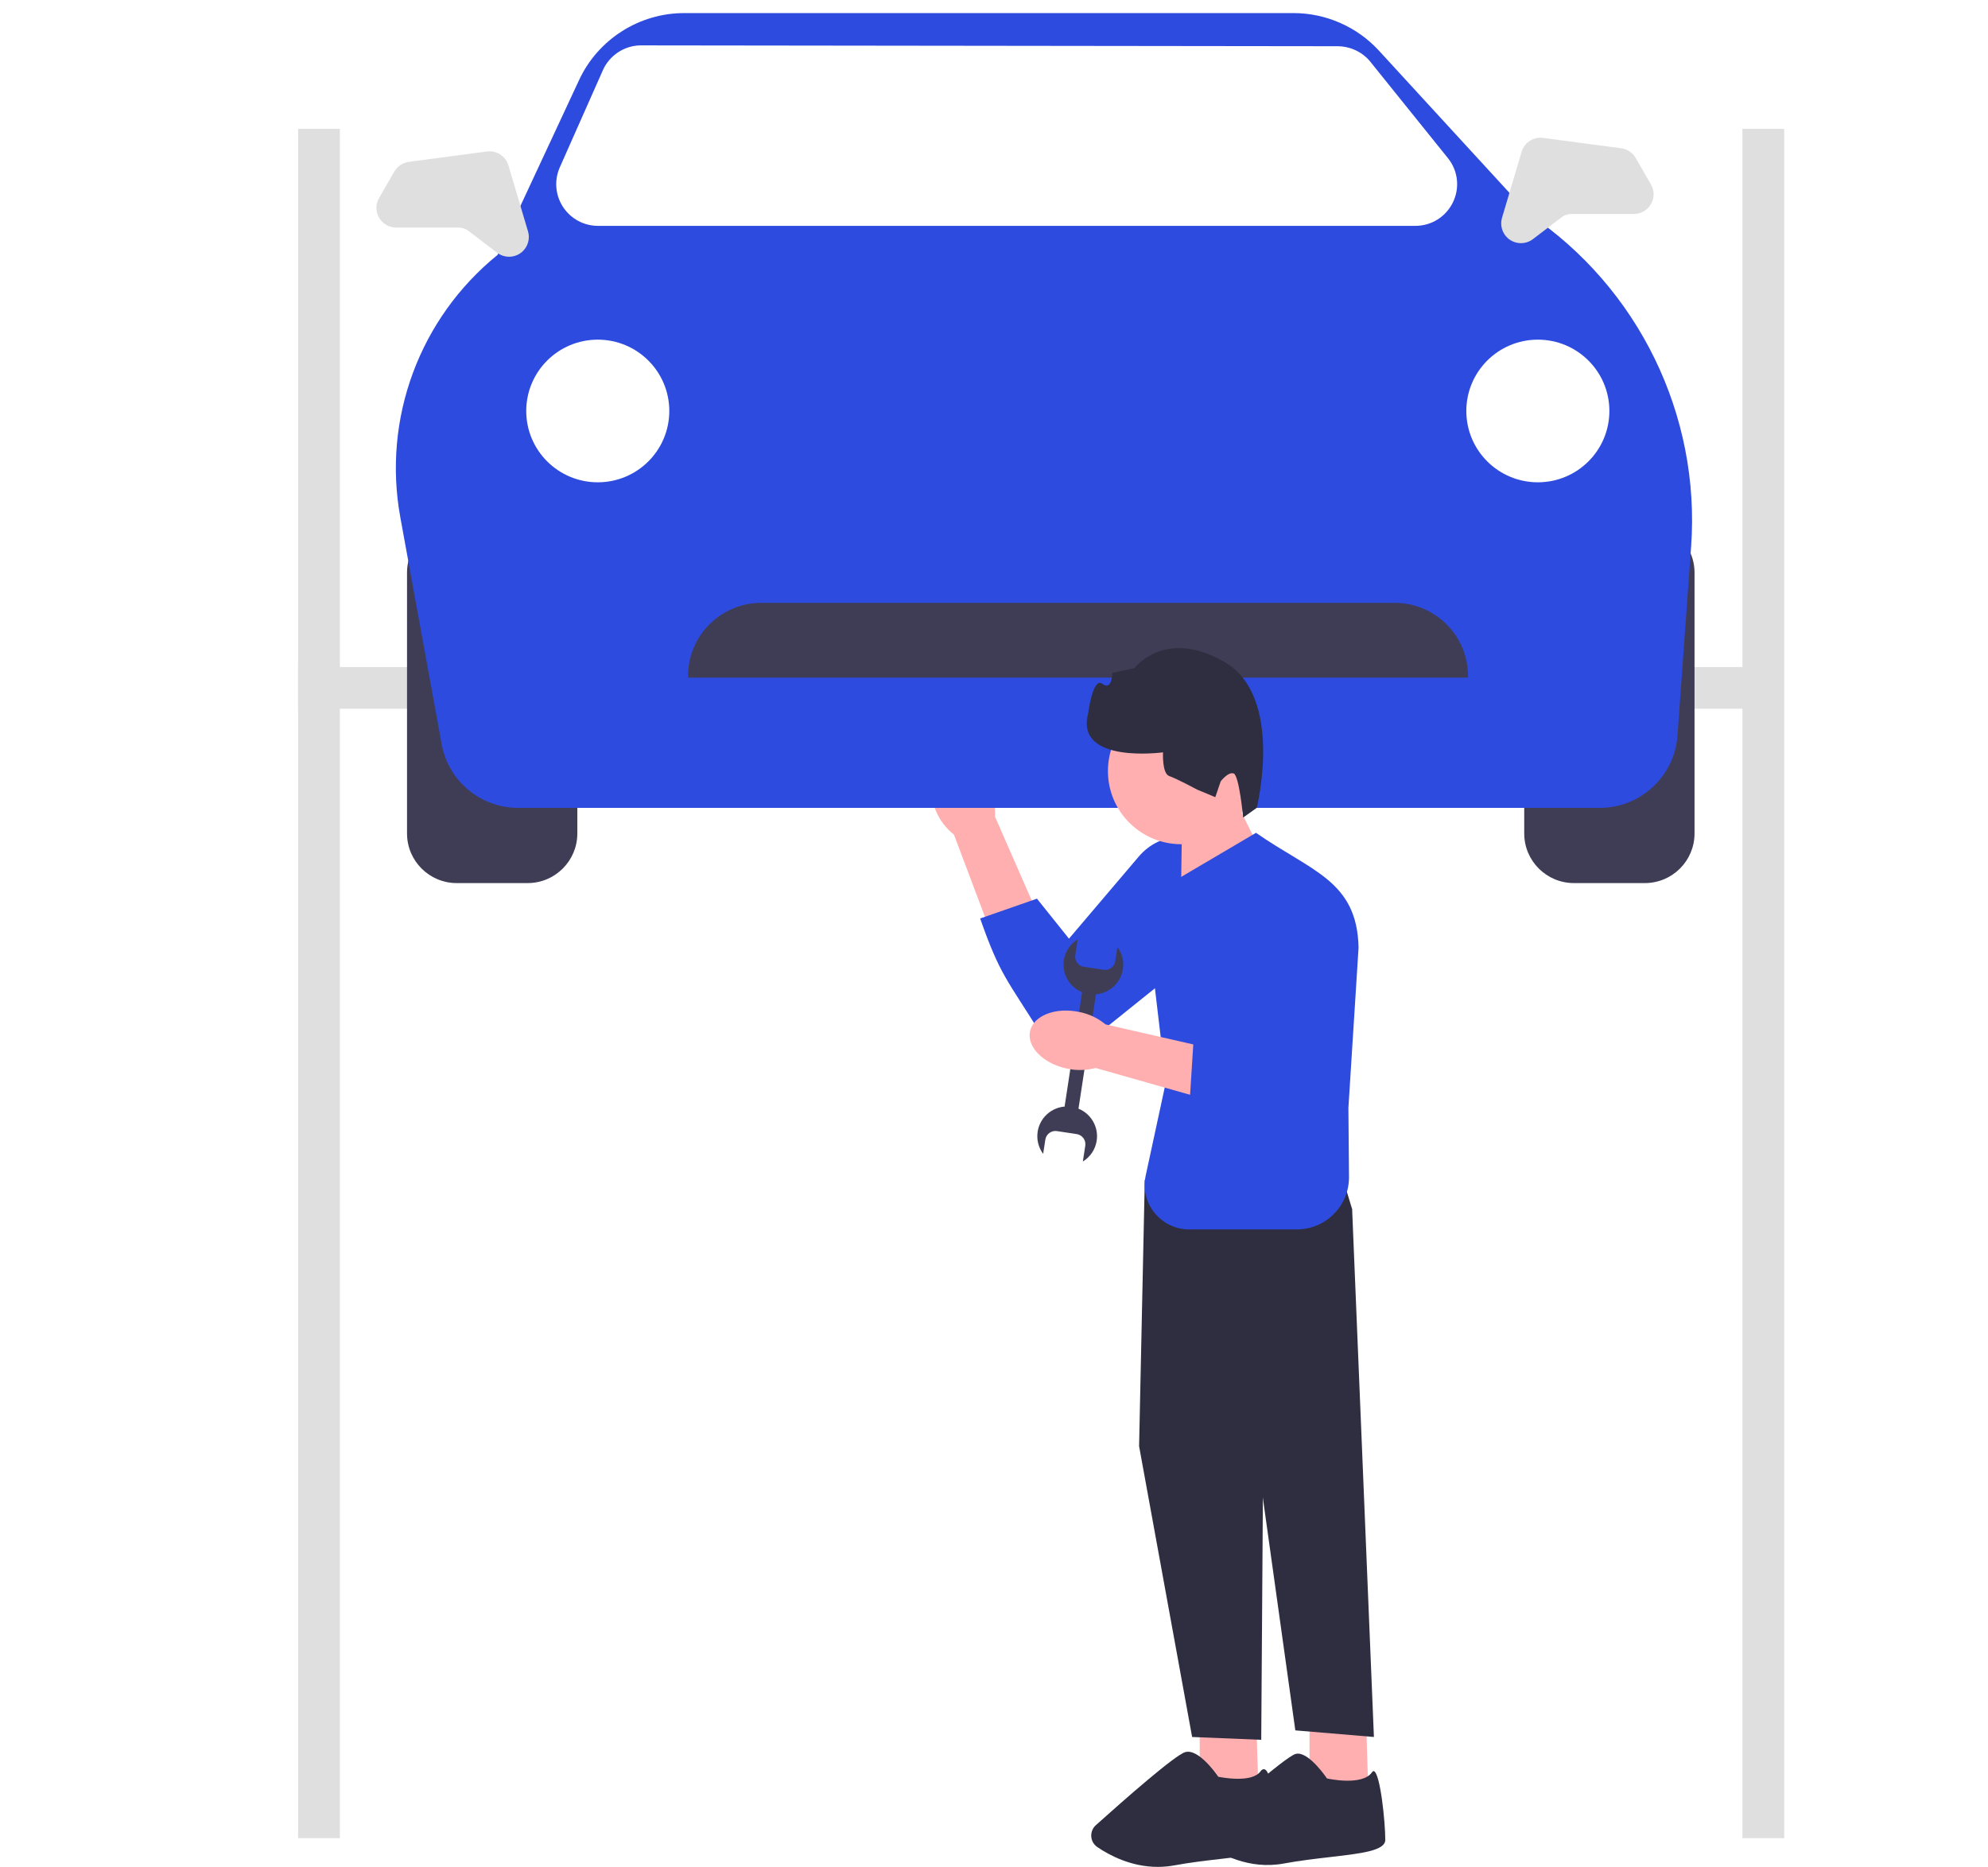 <svg width="608" height="571" viewBox="0 0 608 571" fill="none" xmlns="http://www.w3.org/2000/svg">
<path d="M286.358 248.299C283.29 241.541 284.444 234.465 288.936 232.495C293.427 230.525 299.554 234.408 302.622 241.169C303.887 243.853 304.461 246.803 304.298 249.773L316.919 278.576L302.684 284.274L291.753 255.274C289.395 253.41 287.545 251.018 286.358 248.299Z" fill="#FFAFAF"/>
<path d="M373.586 260.529C381.281 267.765 380.799 280.111 372.563 286.728L332.232 319.134C327.83 322.671 321.298 321.421 318.521 316.512C307.922 299.4 305.924 298.462 299.764 280.924L317.136 274.864L326.931 287.095L348.315 261.937C354.778 254.334 366.314 253.691 373.586 260.529Z" fill="#2E4BDF"/>
<path d="M217.871 216.773V204.022H91.167V216.773H217.871Z" fill="#DFDFDF"/>
<path d="M538.698 216.773V204.022H411.994V216.773H538.698Z" fill="#DFDFDF"/>
<path d="M161.356 159.981H139.694C131.293 159.981 124.483 166.772 124.483 175.15V254.928C124.483 263.306 131.293 270.097 139.694 270.097H161.356C169.757 270.097 176.568 263.306 176.568 254.928V175.15C176.568 166.772 169.757 159.981 161.356 159.981Z" fill="#3F3D56"/>
<path d="M503.035 159.981H481.373C472.972 159.981 466.162 166.772 466.162 175.15V254.928C466.162 263.306 472.972 270.097 481.373 270.097H503.035C511.436 270.097 518.247 263.306 518.247 254.928V175.15C518.247 166.772 511.436 159.981 503.035 159.981Z" fill="#3F3D56"/>
<g filter="url(#filter0_d_249_2165)">
<path d="M489.305 243.088H158.481C146.98 243.088 137.138 234.897 135.081 223.612L122.429 154.22C116.927 124.042 128.328 93.296 152.187 73.949L177.134 20.424C182.916 8.016 195.518 0 209.237 0H395.591C405.498 0 415.016 4.18 421.706 11.468L467.546 61.414C501.082 83.951 520.108 122.929 517.206 163.156L513.028 221.071C512.137 233.416 501.717 243.088 489.305 243.088Z" fill="#2E4BDF"/>
</g>
<path d="M432.845 69.082H182.904C178.563 69.082 174.558 66.916 172.189 63.29C169.821 59.662 169.455 55.132 171.21 51.174L184.385 21.471C186.39 16.95 190.887 13.97 195.841 13.88L408.909 14.139C412.966 14.112 416.84 15.933 419.3 19.138L442.999 48.583C445.978 52.464 446.479 57.596 444.309 61.979C442.139 66.361 437.746 69.082 432.845 69.082Z" fill="white"/>
<path d="M470.328 147.515C482.41 147.515 492.204 137.747 492.204 125.699C492.204 113.651 482.41 103.884 470.328 103.884C458.247 103.884 448.453 113.651 448.453 125.699C448.453 137.747 458.247 147.515 470.328 147.515Z" fill="white"/>
<path d="M182.818 147.515C194.9 147.515 204.694 137.747 204.694 125.699C204.694 113.651 194.9 103.884 182.818 103.884C170.736 103.884 160.942 113.651 160.942 125.699C160.942 137.747 170.736 147.515 182.818 147.515Z" fill="white"/>
<path d="M448.973 207.248H210.423V206.728C210.423 194.412 220.47 184.393 232.82 184.393H426.577C438.926 184.393 448.973 194.412 448.973 206.728V207.248Z" fill="#3F3D56"/>
<path d="M155.693 78.524C154.402 78.524 153.109 78.115 152.023 77.287L143.288 70.628C142.421 69.966 141.342 69.602 140.25 69.602H121.176C118.994 69.602 117.038 68.478 115.944 66.594C114.851 64.711 114.847 62.46 115.934 60.573L120.59 52.483C121.52 50.867 123.181 49.756 125.033 49.509L148.898 46.336C151.872 45.942 154.641 47.735 155.492 50.6L161.49 70.786C162.15 73.009 161.458 75.443 159.725 76.99C158.584 78.009 157.14 78.524 155.693 78.524Z" fill="#DFDFDF"/>
<path d="M465.16 74.369C463.713 74.369 462.27 73.854 461.128 72.835C459.396 71.288 458.703 68.853 459.364 66.631L465.361 46.444C466.213 43.577 468.986 41.779 471.956 42.181L495.82 45.354C497.672 45.6 499.333 46.712 500.264 48.328L504.92 56.418C506.006 58.305 506.002 60.556 504.909 62.439C503.816 64.323 501.86 65.447 499.678 65.447H480.604C479.511 65.447 478.432 65.811 477.565 66.472L468.831 73.131C467.745 73.959 466.451 74.369 465.16 74.369Z" fill="#DFDFDF"/>
<path d="M103.954 39.413H91.167V562.22H103.954V39.413Z" fill="#DFDFDF"/>
<path d="M545.672 39.413H532.886V562.22H545.672V39.413Z" fill="#DFDFDF"/>
<path d="M400.499 523.182V546.862L418.454 547.44L417.706 523.182H400.499Z" fill="#FFAFAF"/>
<path d="M396.946 536.358C396.704 536.358 396.466 536.389 396.235 536.454C392.995 537.378 374.239 554.077 368.568 559.173C367.867 559.803 367.495 560.702 367.546 561.64C367.597 562.574 368.063 563.423 368.824 563.969C373.125 567.058 381.937 571.945 392.628 569.97C397.546 569.061 402.509 568.49 406.888 567.986C416.262 566.907 423.666 566.055 423.666 562.745C423.666 557.13 422.118 542.332 420.174 541.71C419.998 541.657 419.794 541.792 419.558 542.121C416.585 546.271 406.372 544.063 405.939 543.967L405.825 543.942L405.761 543.846C405.707 543.766 400.707 536.358 396.946 536.358Z" fill="#2F2E41"/>
<path d="M366.907 523.182V546.862L384.862 547.44L384.114 523.182H366.907Z" fill="#FFAFAF"/>
<path d="M359.668 353.663L350.112 360.883L348.374 442.321L364.591 531.267L385.73 532.134L386.31 447.23L413.531 369.835L408.029 351.642L359.668 353.663Z" fill="#2F2E41"/>
<path d="M404.264 367.525L413.531 369.835L420.191 531.267L396.156 529.246L380.228 415.175L404.264 367.525Z" fill="#2F2E41"/>
<path d="M354.089 571C345.85 571 339.155 567.368 335.58 564.919C334.5 564.179 333.831 563.005 333.746 561.697C333.66 560.377 334.175 559.114 335.161 558.229C344.035 550.269 359.385 536.782 362.484 535.899C366.5 534.751 371.89 542.411 372.584 543.427C373.706 543.656 382.9 545.408 385.495 541.784C385.99 541.094 386.454 541.063 386.759 541.16C389.531 542.046 390.654 559.845 390.654 562.745C390.654 566.569 383.401 567.404 373.363 568.56C368.993 569.063 364.04 569.633 359.141 570.537C357.405 570.858 355.717 571 354.089 571Z" fill="#2F2E41"/>
<path d="M379.525 248.181L386.122 261.435L361.189 273.443L361.495 252.196L379.525 248.181Z" fill="#FFAFAF"/>
<path d="M361.279 258.207C373.669 258.207 383.713 248.19 383.713 235.834C383.713 223.478 373.669 213.461 361.279 213.461C348.888 213.461 338.844 223.478 338.844 235.834C338.844 248.19 348.888 258.207 361.279 258.207Z" fill="#FFAFAF"/>
<path d="M361.127 268.276L384.13 254.72C401.002 266.52 415.052 269.281 415.499 289.826L412.39 338.836L412.572 359.943C412.649 368.803 405.467 376.027 396.582 376.027H363.733C355.04 376.027 348.564 368.029 350.394 359.554L356.596 330.841L349.973 274.88L361.127 268.276Z" fill="#2E4BDF"/>
<path d="M384.349 247.091L380.201 250.054C380.201 250.054 378.981 237.139 377.297 236.565C375.613 235.992 373.34 238.969 373.34 238.969L371.681 243.818L366.194 241.537C366.194 241.537 359.841 238.125 357.595 237.361C355.35 236.596 355.69 230.108 355.69 230.108C355.69 230.108 328.734 233.788 332.784 218.291C332.784 218.291 334.179 206.89 337.164 209.156C340.149 211.422 340.189 205.811 340.189 205.811L346.952 204.362C346.952 204.362 356.232 191.895 374.539 202.501C392.846 213.107 384.349 247.091 384.349 247.091Z" fill="#2F2E41"/>
<path d="M337.529 296.614L331.468 295.693C329.776 295.436 328.602 293.845 328.86 292.157L329.6 287.309C327.401 288.664 325.786 290.933 325.366 293.682C324.718 297.924 327.121 301.918 330.935 303.473L325.632 338.186C325.618 338.273 325.621 338.358 325.619 338.444C321.502 338.786 318.002 341.89 317.352 346.14C316.972 348.632 317.643 351.041 319.034 352.92L319.701 348.553C319.959 346.866 321.554 345.695 323.247 345.952L329.307 346.873C331 347.13 332.173 348.721 331.915 350.409L331.175 355.257C333.374 353.902 334.989 351.633 335.409 348.884C336.058 344.633 333.643 340.63 329.816 339.082C329.839 338.999 329.867 338.919 329.88 338.832L335.183 304.119C339.288 303.766 342.775 300.667 343.423 296.425C343.803 293.934 343.132 291.525 341.742 289.646L341.074 294.013C340.817 295.7 339.221 296.871 337.529 296.614Z" fill="#3F3D56"/>
<path d="M326.24 326.817C318.967 325.256 313.95 320.121 315.035 315.349C316.119 310.576 322.893 307.975 330.169 309.538C333.084 310.122 335.804 311.416 338.1 313.313L368.824 320.331L364.949 335.132L335.071 326.642C332.166 327.423 329.138 327.483 326.24 326.817Z" fill="#FFAFAF"/>
<path d="M387.989 264.173C398.399 262.309 408.064 270.04 408.498 280.578L410.625 332.185C410.857 337.817 405.963 342.31 400.354 341.615C380.256 339.931 381.668 341.984 363.868 336.489L365.06 317.625L381.646 317.374L374.091 285.266C371.807 275.562 378.152 265.934 387.989 264.173Z" fill="#2E4BDF"/>
<defs>
<filter id="filter0_d_249_2165" x="117.066" y="0" width="404.43" height="251.088" filterUnits="userSpaceOnUse" color-interpolation-filters="sRGB">
<feFlood flood-opacity="0" result="BackgroundImageFix"/>
<feColorMatrix in="SourceAlpha" type="matrix" values="0 0 0 0 0 0 0 0 0 0 0 0 0 0 0 0 0 0 127 0" result="hardAlpha"/>
<feOffset dy="4"/>
<feGaussianBlur stdDeviation="2"/>
<feComposite in2="hardAlpha" operator="out"/>
<feColorMatrix type="matrix" values="0 0 0 0 0 0 0 0 0 0 0 0 0 0 0 0 0 0 0.25 0"/>
<feBlend mode="normal" in2="BackgroundImageFix" result="effect1_dropShadow_249_2165"/>
<feBlend mode="normal" in="SourceGraphic" in2="effect1_dropShadow_249_2165" result="shape"/>
</filter>
</defs>
</svg>
